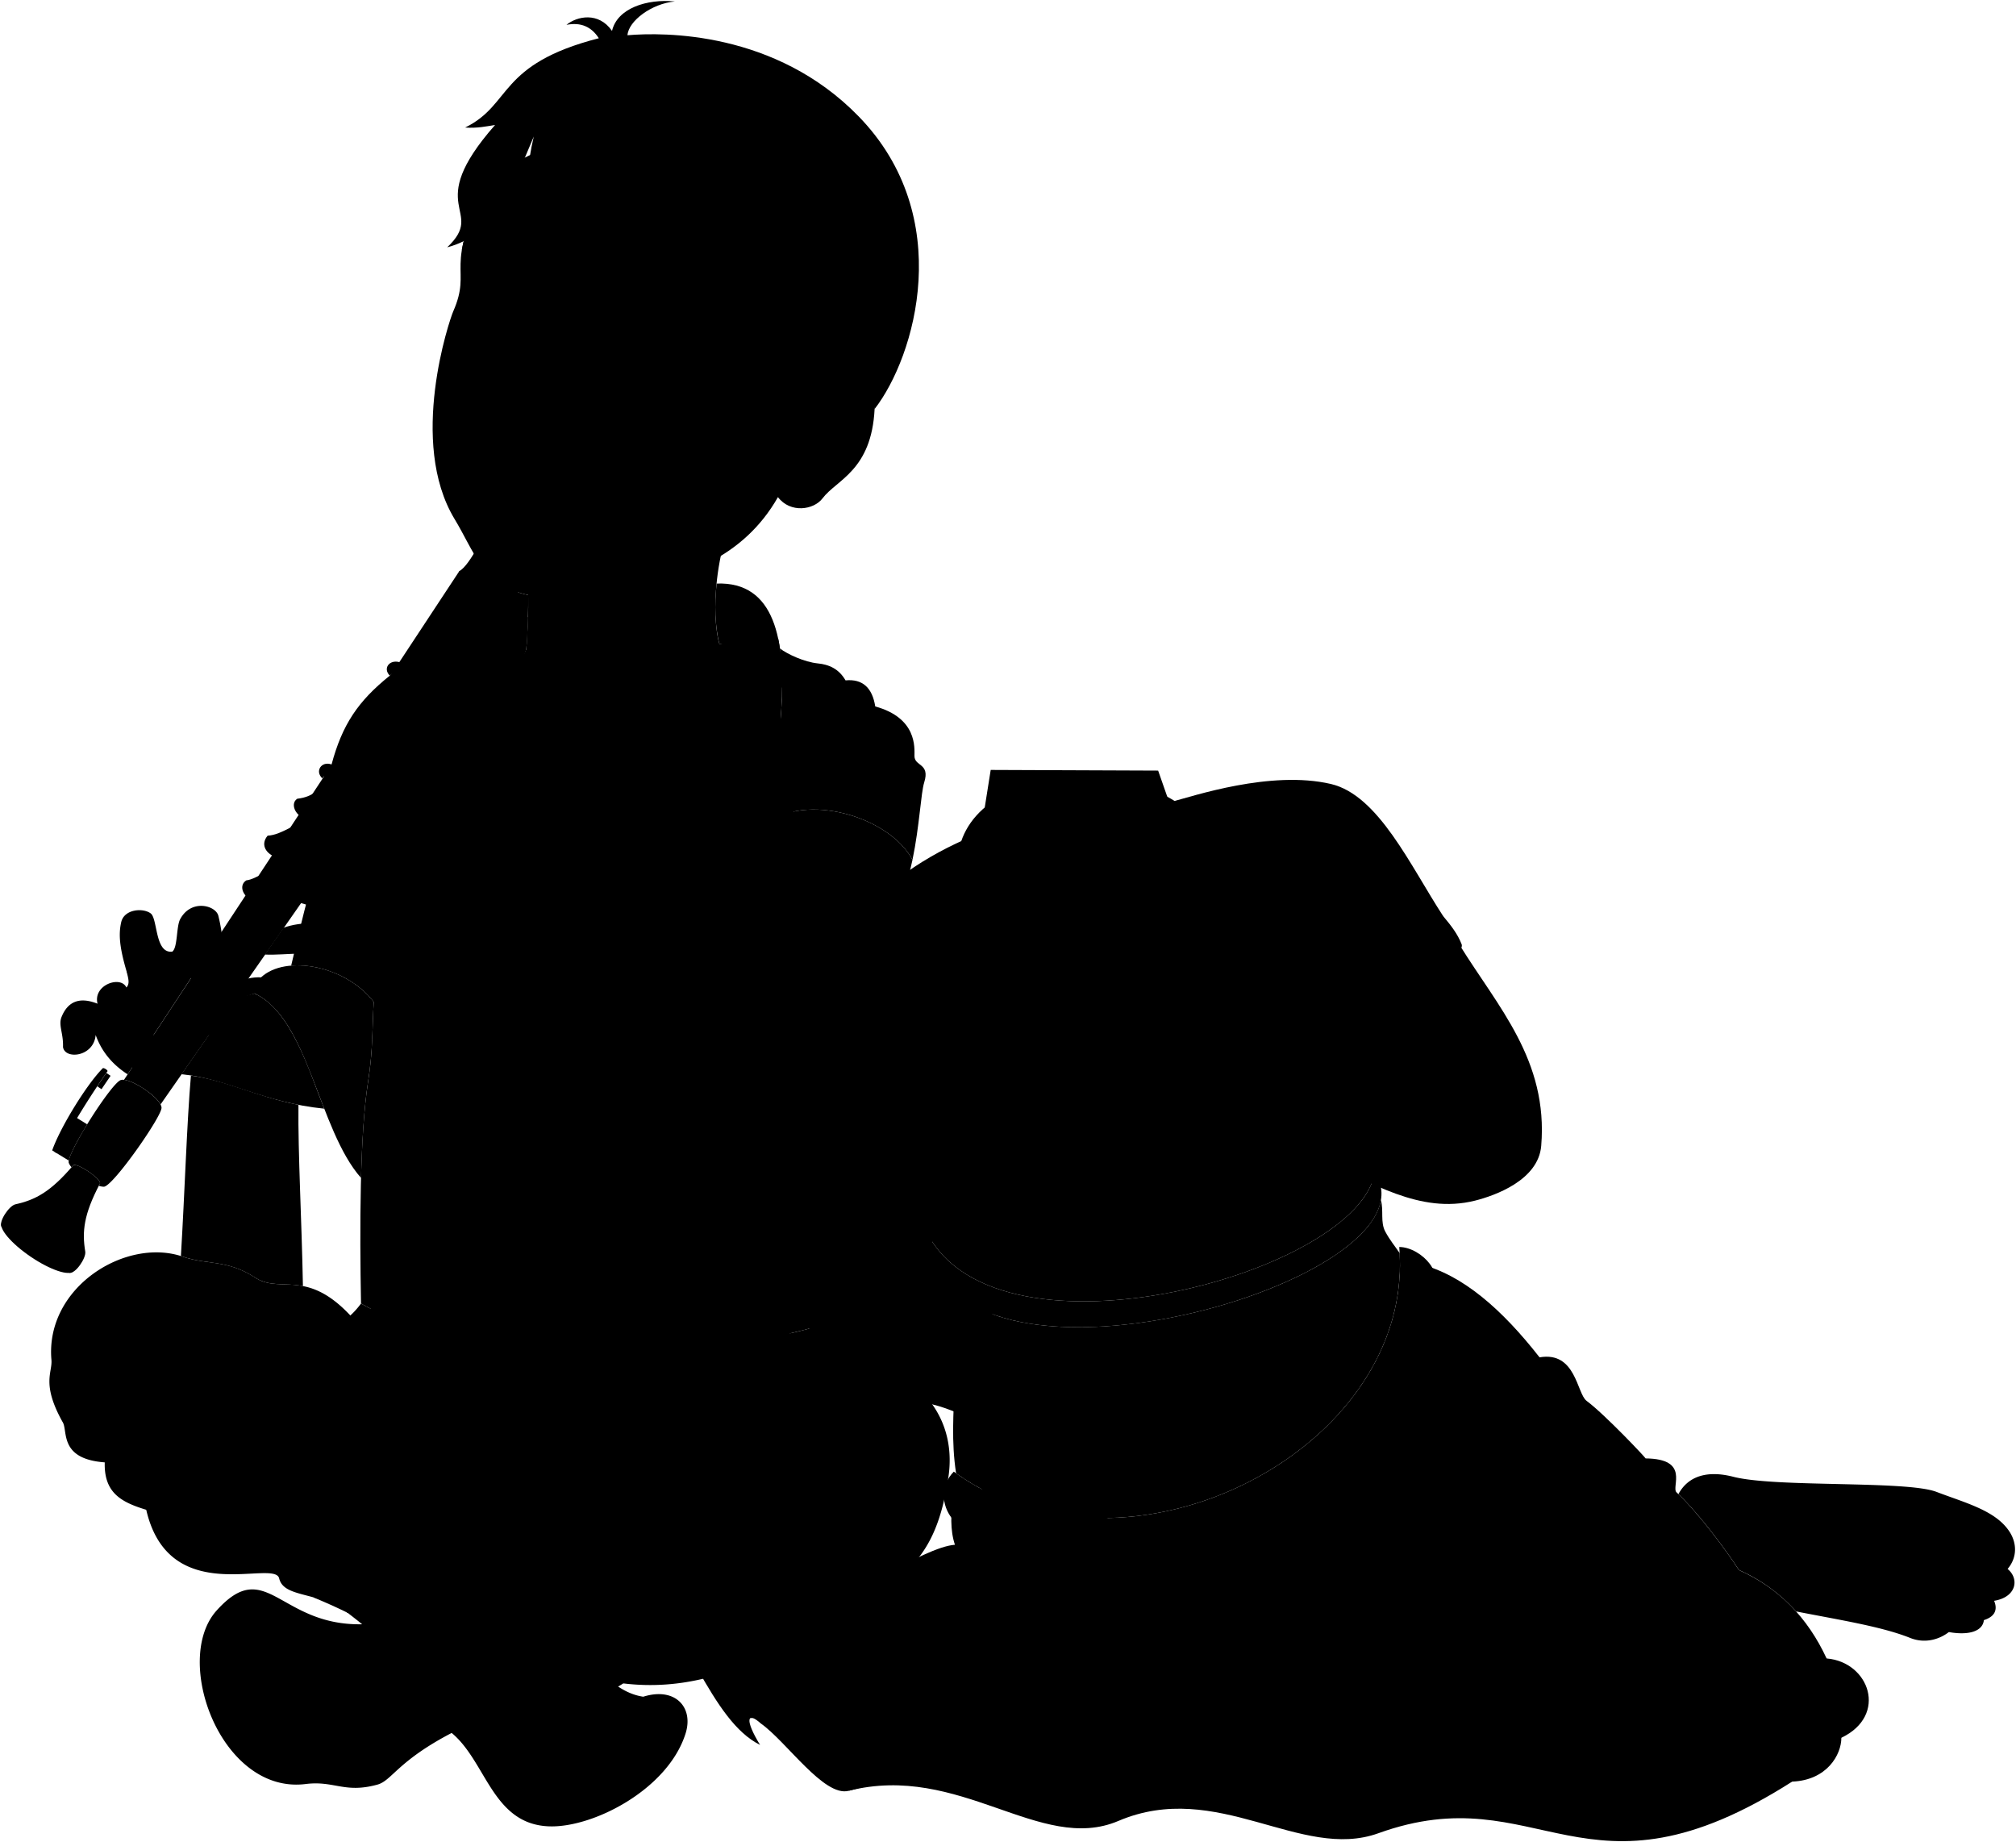 <svg viewBox="0 0 2049.17 1872.27">
    <g class="liz">
        <g class="sari">
            <path d="M1821.66,1810.75c35.41-1.42,50-27.34,50-44.56,47.8-22.83,28.4-77.08-15-80.61-19.34-41.75-48.9-71.9-89.17-89.88-12.43-19.52-41.27-58.32-63.37-78.94-5.75-5.37,14.19-34.13-31.51-34.49,1.63.83-41.19-44.62-59.92-58.5-10-7.42-10.7-50.65-47.8-44.23-38-48.55-78.05-84-122-94.87,4.78,230.68-226.85,346.7-473.67,234-3,19-3.5,36.71,1.42,51.37-31.18,2.08-113.08,56-185.26,98.23C678.68,1878.38,1708,1854.92,1821.66,1810.75Z"/>
            <path d="M1397.33,1191.22l69.59-260.11c-33.34-51.09-65.73-123-114.17-134.32-61.24-14.28-140.2,12.5-161.51,18L980.71,853.19C883,896.55,819,972.78,801.16,1094.18L942.9,1254C1016.51,1393.84,1382.72,1292.87,1397.33,1191.22Z"/>
        </g>
        <g class="sariTrim">
            <path d="M1821.66,1810.75c-50.42,2-50.91,10.75-98.06,7.52-58.79-4-102.69,24.34-191.49,2.14-93.84-23.46-152.53,20.34-216.16-2.85-111.12-40.52-171.71,12.28-248.25-16.41-64-24-108.25-21.73-139.63-11-22.12-25.68-41.54-63.08-72-73.38-29.14-9.87-50.35-29-70.7-48.49l-76.25,28.34c20.33,35.88,38.64,64.43,63.44,76.83-15.62-25.43-13.39-34.54.71-21.85,26.08,18.33,64.16,74.91,89.23,68.52,113.12-28.86,194.82,64.38,274.25,30.61,100.54-42.85,185.29,41,264.29,12.49C1565.23,1804,1610,1945.73,1821.66,1810.75Z"/>
            <path d="M942.9,1254c11.11,194.34,526.37,47.69,454.43-62.77C1382.72,1292.87,1016.51,1393.84,942.9,1254Z"/>
            <path d="M1375.35,1015.27c-4.76-7.14-11.38-16.74-18.43-27.66,1.4-30.54,83.3-71.32,110-56.5,8.38,10,14.58,18.1,18.59,28.16C1493.37,974.75,1383.22,1030.74,1375.35,1015.27Z"/>
            <path d="M952.88,1099.07c1.68,12.57,2.29,24.36-.39,35.3-.33,15.33-152.12,12.07-151.8-3.25-2.32-7-.92-30.19.47-36.94C809.52,1077.24,935.23,1078.17,952.88,1099.07Z"/>
        </g>
        <g class="clothingGold">
            <path d="M1422.28,1267.37c23.08.21,50.07,31.06,28.45,43.11,28.37,10.12,32.23,55.92,5.17,55.17,29.47,20,20.79,64.86-7.76,69,27.1,35.41,1.07,72.05-34.48,64.66,19.22,45.75-41.63,91-88.8,53.45,3.36,44.08-52.37,72-81.21,32.76-1.71,45.06-77.39,54.7-86,11.2-22.2,30-73.78,23.25-80.17-19-25.42,25.34-69.29,3.65-68.11-29.31-30.1,25.73-68.66-23-39.89-52.71C1144.57,1623.32,1439.78,1473.71,1422.28,1267.37Z"/>
            <path d="M1212.28,951.07c31.32,63.32-74.62,109.9-104.58,35-156.61-13.62-186.53-172.91-35.37-194C1182.31,776.7,1288.18,849.93,1212.28,951.07Z"/>
        </g>
        <g class="skinIndian">
            <path d="M2040.62,1594.6c9.85-11.5,9.71-26.29,1.64-38.33-14.21-21.21-44.47-28.74-73.93-40-30.78-11.74-163.16-4.24-206.45-15.33-26.65-6.83-46-.68-55.84,17.59,21.82,21,49.4,58.18,61.48,77.15a170.34,170.34,0,0,1,58.15,42.1c43.51,8.57,86.59,15.2,115.83,26.9,15.85,6.34,30.52,1,39.43-5.93,19.39,3.49,34.34-.35,35.59-12.14,12.31-3.89,13.76-11.63,10.41-19.62C2049.93,1623.17,2052.66,1604.46,2040.62,1594.6Z"/>
            <path d="M1198.94,817.35c41.09,28.38,56.2,76.6,13.34,133.72,31.32,63.32-74.62,109.9-104.58,35-77.32-6.72-123.76-49-132.77-92.54,3.62,96,119.55,210.93,264.7,263C1289.84,990,1269.4,845.46,1198.94,817.35Z"/>
            <path d="M1422.7,1273.62c-4.22-6.34-10-13.13-14.66-21.94-5.13-9.62-1.45-21.12-4.41-31.93-15.88,93-361.81,188.86-443.65,82.28,21.66,84.69,1.91,129.24,11.82,195.37C1145.43,1620.7,1433.75,1475.79,1422.7,1273.62Z"/>
            <path d="M1343.13,1179.56c50.67,21.6,99.68,54.83,156.16,40.71,19.9-5,64.37-20.65,67.28-55.66,7.24-87-44-141.21-83.06-204.34-33.23-11.62-106.49,24.26-108.16,55,11.48,22.38,28.86,45.41,30.91,83.72-14.79,6.23-28.39,8.84-40.7,7.48-12.29-25-22-19.06-26.69-28.22-10.12-20-18.94-13.25-26.15-26.94-13-24.67-36.22-5.31-47-8.82-7.48-2.45-15.62-5.85-27.11-10.22-24.68-9.39-36,13-42,22.93-5.34,8.81-9.84,19.9-9.45,30.12-25.15-2.75-17.68,30.26,11,55,14.54,24.37,39.6,40.67,75.85,33.41C1288.17,1169.43,1305.47,1203.62,1343.13,1179.56Z"/>
            <path d="M1177.19,783.2l15,42.9c68.09,115.07-180.44,163.42-196.1,25.19L1007,782.52"/>
            <path d="M995.74,1448.5c-4.44,30.19-14.35,44.06.13,62.17,11.52,14.39,12.68,32,43.85,39.23,34.66,8,37.63,10.26,68.41-5.43,12.88,6.17,32.39-9.48,40.44-19.92,15.86-3.4,23-14.15,29.57-25.35,19.92-18.11,21.34-32,6-45.07-6-5.15-19.21-16.36-35.07.23-12.92-29.36-34.56-38.63-48.1-38.11-69-27.53-96.91-105.71-153.6-141.08-3.81-5.61,9.88-35.86,2-141.22-32.16-19.48-132.7-17.57-143.18-3-1.23,223.52-1.23,259.63,133.71,294.6C958.56,1429.3,978.39,1436.76,995.74,1448.5Z"/>
        </g>
        <g class="cymbal">
            <ellipse class="cymbalInner" cx="1076.43" cy="1459.05" rx="17.11" ry="68.45" transform="translate(-444.03 2446.85) rotate(-86.59)"/>
            <ellipse class="cymbalCentre" cx="1079.67" cy="1463.46" rx="7.29" ry="24.77" transform="translate(-445.38 2454.22) rotate(-86.59)"/>
            <g class="cymbalOuter">
                <path d="M1249,1179.93l-33.68-28.48c5.87-19-37.4-37.54-47.28-21.57l-43.58-6.77c-2,4.3,24.33,20.5,58.72,36.2S1247,1184.23,1249,1179.93Z"/>
                <path d="M1054.28,1474h-.06c2.63,15.43,44.94,17.44,49.5,2.27h-.09C1089.44,1477.44,1062.34,1475.61,1054.28,1474Z"/>
            </g>
            <path class="cymbalBand" d="M1175.9,1049.28a6.46,6.46,0,0,0-6.24,3.53c5.89,7.25,11.44,17.77,17.51,32.51C1184.2,1070.67,1179.3,1058,1175.9,1049.28Z"/>
        </g>
    </g>
    <g class="bennett">
        <path class="sockWhite" d="M420.54,1539.15c112.18-44.77,148.34,172.9,233.31,185.31,32.08-10.14,51.48,10.46,43,37.39-18.08,57.28-94.92,96.41-139.53,94.33-57-2.67-63.07-65.86-98.23-94.89-54.7,28.47-60.87,48.47-75.35,52.47-33.55,9.27-43.89-4.22-73.12-.56-85.55,10.71-136-125.77-90.42-176.37,50.5-56,63.63,15.63,147.91,14a578.36,578.36,0,0,0-48-35.16Z"/>
        <path class="bennettKurta" d="M546.68,1717.76c56-12.72,49.43,17.39,86.88-6.84,119.68,14.68,205.51-71.43,240.1-85.91,55.59-23.27,80-54.34,90.36-123.77,10-67.61-39.21-115.82-110.69-123C588.54,1244.58,356.13,1337,356.13,1337c-44.81-47.8-71.21-22-96.45-38.34-29.26-18.93-48.53-12.77-74-21.51-57.66-19.8-139.88,31-133.4,105,1.12,12.86-10.33,24.09,11.19,62.82,6,8.61-4.31,37.87,43,41.31-.89,31.15,17,40.51,42.17,48.2,23.24,100.7,130.34,49.57,135.12,69.71s39.59,12.91,69.41,34.82l89.57-72.25c12.86,19.34,28.1,34,45.88,43.82a219.25,219.25,0,0,0,25.67-17C563.38,1616.29,558.6,1683.18,546.68,1717.76Z"/>
        <g class="eye">
            <circle class="sclera" cx="602.74" cy="317.88" r="130.57"/>
            <g class="irisDarkBrown">
                <ellipse cx="681.27" cy="331.63" rx="22.25" ry="20.92" transform="translate(276.17 971.94) rotate(-83.64)"/>
                <ellipse cx="535.27" cy="307.8" rx="22.25" ry="20.92" transform="translate(170.04 805.65) rotate(-83.64)"/>
            </g>
            <g class="pupil">
                <ellipse cx="683.2" cy="332.34" rx="8.65" ry="8.14" transform="translate(277.17 974.49) rotate(-83.64)"/>
                <ellipse cx="537.21" cy="308.51" rx="8.65" ry="8.14" transform="translate(171.04 808.21) rotate(-83.64)"/>
            </g>
        </g>
        <g class="skinEastAsian">
            <path d="M314.87,904.51c-7.57,28.44-13.82,55-18.92,76.92,28.1-2.29,63.69,10.77,84,36.87C449.75,948.49,483.78,747.36,483.78,654,462.48,635.74,318.08,858.19,314.87,904.51Z"/>
            <path d="M514.78,534.84C538.29,555,539.19,599,535,659.71L385.25,978.19c-9.6,48.57-3.42,71.71-11.14,121.32-8.55,55-8.55,149.16-7.16,225.33,92.11,53.6,335.37,61.23,463.15,23.35-14.36-32.78-3.75-126-15.89-215.37-3.26-229.85,5.1-493.24-83-478.25C720.75,616.79,729,525.1,772.42,481.64"/>
            <path d="M460.63,316.62c19.91-45.36-11.37-41.47,34.52-128.84C649.4,43.9,919.8,254.33,889,415.72c-3.17,62.69-38.57,71.73-52.92,90.77-8.9,11.81-32.71,15.43-45.33-1.24-35.22,61.9-96.38,83-159,93.56-44.43,7.5-64.39,13.37-98.47,5.09-42.91-10.42-51.12-43.17-71.2-76.33C414.75,449.42,456.76,325.46,460.63,316.62Zm170.56,10.54c12.67,1.67,21.9,7.71,30.49,10.08,17.55,4.84,30.11,5.19,47.05-.15-8.92-11.3-19.37-26.83-40.92-29.49-17.43-2.72-27.7,4.09-41.43,14C622.84,326.62,627.64,326.77,631.19,327.16Zm-79.47-17.05c-9.86-11.71-24-31.39-57.45-20.11-3.16,3.48-4.45,13.37-3.46,18.17,26.4,13.27,46.63,4,55.12,6.81C550.71,316.56,554,312.79,551.72,310.11Z"/>
        </g>
        <ellipse class="nippleEastAsian" cx="711.56" cy="945.93" rx="15.21" ry="8.7" transform="matrix(1, -0.04, 0.04, 1, -36.22, 28.36)"/>
        <g class="clothingGold">
            <path d="M356.13,1337c23.64,16.52,32.07,34.08,47,50.75,40.25,19.39,84.95,54.58,126.45,102.56,22.08,25.53,57.07,18.15,84.61-14.95,39.5-47.48,113.58-91.85,164.44-92.7,32.38-.54,41.53-9.32,74.72-4.43-9.84-10.81-16.38-19-23.23-30.06-127.78,37.88-371,30.25-463.15-23.35A85.17,85.17,0,0,1,356.13,1337Z"/>
            <path d="M486.45,766.66c14,55,59.5,118.69,114.2,127.92,56.53,7.2,108.17-54.7,141.63-126.22,7.05,21.91-57,146-139.17,139.16C545.48,902.74,473.74,812.41,486.45,766.66Z"/>
            <path d="M527.68,664c29.25,101.59,163.07,91.51,237.17-17.68,17,5,31.29,22.58,52.15,28.34-49.27,57.11-114,103.16-152.15,112.51-6.61,71.7-116,61.63-109.36-10.07-19.43-7.2-42.33-32.34-46.64-48.89Z"/>
        </g>
        <g class="sariTrim">
            <path d="M514.31,1593.55c31.37,12.91,42.68,79.13,32.37,124.21l39.89-1.89c22.1-69.84.65-128.69-44.65-149.35-10.46,10.45-19.23,20.78-27.61,27"/>
            <path d="M442.76,1566.78c-5.16-10.53-12.59-21.57-14.9-34.3-38,20.6-61.47,66-109.42,91q17.69,7.24,34.75,15.6C396.45,1617.45,415.4,1589,442.76,1566.78Z"/>
            <path d="M778.24,838c-3.5,20.17-6.74,38.68-8.78,54C767,907.67,900,950.16,913.88,918.57c6.14-14,10.45-29.48,13.62-44.7C903.75,829.46,817.85,805.08,778.24,838Z"/>
        </g>
        <g class="garland">
            <path d="M485.33,1304.9c-2.78-91.54,4.41-220,4.72-329.62.45-164.23,25.63-257,44.92-315.58,1.54-19.94,1.94-37.76,2-55a85,85,0,0,1-21.67-7.42c-86.8,57.92-84.36,373.6-83.65,538.71.43,100.9-11,172.72,5.2,276.31,7.62,48.56,12.31,63.42,27.71,105.53,11.24,30.75,8.43,63.5,30.23,88.85,11.06-7,30.49-19.67,44.27-37.35-12.58-20.89-11.87-41.7-22.78-71.86C505.43,1467.56,489.64,1446.87,485.33,1304.9Z"/>
            <path d="M728.42,593.1c118.7-4.39,43.64,239.33,39,318.6-19.66,337.49,19.24,431.74-77,543.87-57.75,11.13-42.35,66.44-105.64,75.35,21.46-99.69,127.35-102.4,121.33-347.44-16.89-233.29,63.68-535.15,25.06-528.91C726.7,636.3,726.06,614.75,728.42,593.1Z"/>
        </g>
        <g class="garlandFlower">
            <path d="M495.25,617.11a148.6,148.6,0,0,0-13.74,23.16c14.18,2,38.48,7.54,53.87,13.29.64-9.13,1-17.35,1.29-26.24A263.46,263.46,0,0,0,495.25,617.11Z"/>
            <path d="M504.47,783.69q2.1-12.74,4.38-24.43c-14.74-4.64-41.79-8.77-58.54-8.56q-2,12.06-3.75,24.63C461.84,775.81,488.81,779.16,504.47,783.69Z"/>
            <path d="M488.2,1083.94q.33-12.33.61-24.62c-16.85-2.62-41.64-3.66-57.32-1.35q0,12.66,0,24.8C447.06,1081,470.4,1080.82,488.2,1083.94Z"/>
            <path d="M485.07,1214.15q.18-12.26.45-24.82c-17.37-1.46-39-1.5-54.63.56-.25,8.47-.53,16.79-.81,25A346.67,346.67,0,0,1,485.07,1214.15Z"/>
            <path d="M463,1513.7c12.19-8.28,36.93-18.36,51.37-21.2-2.36-6.09-4.89-12.11-7.45-19.22-13.23,3.26-38.85,13-51,20.5C458,1499.83,460.34,1506.35,463,1513.7Z"/>
            <path d="M643.43,1488.74A111.65,111.65,0,0,1,656,1473.22,102.86,102.86,0,0,0,622.58,1457c-4.15,5.46-8.15,10.88-11.93,16.41A116.8,116.8,0,0,1,643.43,1488.74Z"/>
            <path d="M706.32,1191.46q.2,12.72,0,24.56a373.6,373.6,0,0,1,53.25,1.34q.26-12,.41-24.83A390.53,390.53,0,0,0,706.32,1191.46Z"/>
            <path d="M787.9,778.59c-13.59-4.31-38.1-6.87-53.83-6.43q-1.29,10.43-2.7,21.54c14.52-1.24,39.25,1.88,53.39,5.55C785.85,792.42,786.9,785.52,787.9,778.59Z"/>
            <path d="M793.93,668.7a179.31,179.31,0,0,0-2.86-19.29c-15.84-5-42.36-2-53.74,7.78,2.48,3.35,3.83,9.73,4.31,18.73C755,667,777.94,663.78,793.93,668.7Z"/>
        </g>
        <g class="sash">
            <path d="M929.51,768.38c0-8.43,2.81-38.61-39.86-50.38-3-19-12.88-28.17-30.2-26.5-6.81-11.75-16.84-16.18-28.34-17.26-13.38-1.4-30.47-9.15-38.34-15.17,7.42,50.72-4.59,121.57-14.53,178.94,39.61-32.93,125.51-8.55,149.26,35.86,7.2-34.59,8.49-67.76,11.92-78.69C945.61,775.43,929.51,779.13,929.51,768.38Z"/>
            <path d="M374.11,1099.51c5.28-33.91,4.06-55.45,5.83-81.2-29.12-37.46-89.76-48.11-114.55-25-18.86-.64-31.33,8.12-40.28,20.5,12.72,4.7,33.47-4.14,33.47-4.14,55.21,25.24,64.75,138.19,108.4,187.51C368,1159.93,370.09,1125.39,374.11,1099.51Z"/>
            <path d="M185.67,1277.17c25.48,8.74,44.75,2.58,74,21.51,14.59,9.44,29.56,4.81,48.24,8.44-1.24-67.84-5.09-134.24-4.55-184.2-43.09-8.56-73.33-24.82-109.29-29.76-4.12,47.4-6.36,120.2-10.19,183.44C184.49,1276.78,185.08,1277,185.67,1277.17Z"/>
        </g>
        <g class="head50__edited">
            <path class="lipMaleMedium__noStroke" d="M606.87,494.7c-21-13.54-26.21-34.18-40.43-41.4-12.85,3.86-22.92,2.94-33.09-4.5-13.38,8.08,1.29,19.48-18.55,32.66,7.15,16-3.93,36.56,30.79,43.69C584.87,533.22,588.55,510.09,606.87,494.7Z"/>
            <path class="mouthInner" d="M590.17,484c-20.32,6.45-46.54,3.66-62.3-9.3-1.11.63-2,1.12-2.69,1.42,27.44,41.36,57.29,19.19,72,13.28A48,48,0,0,1,590.17,484Z"/>
            <path class="teeth" d="M590.17,484c-8.13-7.43-13.49-16.33-19.09-18.29-7.12-2.48-15.2,10.27-29.22-1.37-2,2.94-9.45,7.78-14,10.36C543.63,487.64,569.85,490.43,590.17,484Z"/>
            <g class="lipOverlapLine">
                <path d="M610.81,492c-6.52,2.26-10.13-.71-13.62-2.58"/>
                <path d="M541.86,464.32a34.7,34.7,0,0,1-7.07-6.24"/>
                <path d="M525.18,476.1a15.54,15.54,0,0,1-15.32,1.68"/>
            </g>
            <g class="lipEdgeLine">
                <path d="M566.44,453.3c-12.85,3.86-22.92,2.94-33.09-4.5"/>
                <path d="M585.94,517.56c-28.59,20.83-77.37,2-66.3-24.29"/>
            </g>
            <g class="cheekLine">
                <path d="M524.75,416.69c-5.61,3.74-14.1,11.39-15.52,17.09"/>
                <path d="M609.64,407.67c6.63,4.43,8.09,13.19,12.24,19.66,6.91,10.79,14.26,18.64,15.24,27.4"/>
            </g>
            <g class="noseLine">
                <path d="M545,374.77c-6.47,18.34-36.83,24.05-15,49.36"/>
                <path d="M609.64,407.67c6.73,4.06,6.27,25.72-5.89,30.71"/>
                <path d="M592.74,429.77c-7.63-10.8-8.63-3.63-25.22-1.06"/>
                <path d="M530.37,414.66c1.81,5.84,6.64,9.9,13.21,11"/>
            </g>
            <path class="eyeLidLine" d="M490.81,308.17c-10.38-3.32-12,10.26-12,10.26"/>
            <g class="eyeFoldLine">
                <path d="M500.65,327.68c7.11,4.25,25.1,7.33,36.58,3.38"/>
                <path d="M638.06,345.37c7,6.76,32.59,17,49.4,11.49"/>
            </g>
            <g class="eyeCornerLine">
                <path d="M718.29,345a46.54,46.54,0,0,1-9.56-7.86"/>
                <path d="M494.27,290a65.81,65.81,0,0,0-8.49,4.23"/>
            </g>
            <path class="eyeCreaseLine" d="M547.72,293.86c-19.19-26.78-52.61-17.48-57.21-7.79"/>
            <g class="eyebrowBlack">
                <path d="M624.54,245.83c17,35.83,76.91,11.49,121.22,54.56C720.61,242,670.36,260.77,624.54,245.83Z"/>
                <path d="M469.42,254.27C515.34,239.79,542,266.91,562,233c-29.93,11.65-57.17-6.76-90.74,12.39C470.47,248.6,469.87,251.53,469.42,254.27Z"/>
            </g>
            <path class="hairBlack" d="M716.71,257.88c7,6.64,11.46,22.46,12,35.76-53.67-54.53-86.47-25.26-133.8-69.58,9.91,11.63,16.35,23.89,18,36.3-18.24-25.05-98.34-4.11-70.34-121.63-22.58,53.58-39.62,100-88,112.64,40.7-38.49-26.42-39,48.62-124.32-8.75,1.34-18.16,3.47-30.4,2.57,48-23.45,32.64-64.21,135.89-90.76-7.33-11.41-18-16.57-32.9-13.6,10.57-8.75,32.62-13.57,46.31,6.16,5.28-23,35.43-32.78,63.9-29.94-23.6,2.11-47.23,19.89-48.18,34.34,36.62-3.15,150.42-4.36,234.89,82.39C972.15,220.35,930.28,362.5,889,415.72c1.19-32-42.87-55.77-63.39-27.7-10.48-5.38-29.14-12.81-37.69-18.35,6.8-26.75,18.25-23.18-1.73-70.11C769,292.3,739.87,281.17,716.71,257.88Z"/>
            <path class="hairOverlapLine" d="M786.15,299.56c11.94,5.92,27.83,14.19,40,28.91-1.94-6.86-3.43-19.6-9.76-29"/>
        </g>
        <g class="recorder">
            <path class="recorderBrass" d="M57.92,1172.22a840.94,840.94,0,0,1,51.32-83.42c.68-1.11-4.19-4.11-4.87-3-16.22,16.26-43.25,60.2-51.32,83.42Z"/>
            <path class="recorderPadding" d="M108.09,1090.47q-4.7,6.75-9.25,13.6l4.33,2.94,9.23-13.62Z"/>
            <g class="recorderLight">
                <path d="M1.56,1247c-3.14-5.56,7.71-21.58,14.13-23,20.06-4.44,35.56-12.45,58.45-39.32,2.91-4.3,30.24,14.2,27.33,18.5-16.45,31.24-18.14,48.6-14.81,68.87,1.06,6.49-9.79,22.51-16.11,21.67"/>
                <path d="M88.6,1142.71,77,1135.55l-21.59,35.1,14.54,8.94C71.06,1173.33,79.06,1158.25,88.6,1142.71Z"/>
                <path d="M546.55,573.37c5.13-8.66-46.25-43.41-52-35l-8.69,13.2c10.45,5.29-5.7,32-19,28.91l-340.8,517h0c10.49,1.1,32.27,15.66,37.14,25h0S546.53,573.41,546.55,573.37Z"/>
                <path d="M445.26,719.89c.2-.63.39-1.25.58-1.87h0c3.09-4.88-45-37.44-48.1-32.57h0c-.23.17-.45.36-.67.54l-.87.7c-32.37,26-48.3,49.79-59.18,90.26,12.56,4.57,36.73,20.89,45.43,30.76C416,782.58,433.12,759.61,445.26,719.89Z"/>
                <path d="M565.2,466.16c-5.6,2-12.32,6.3-21.89-.71-16.94,10.57-35.77,34.75-40.79,59,14.92.92,47.55,23,53.89,36.49,9.3-3.68,16.06-10.2,22.23-18.61a139.12,139.12,0,0,1,6-60.62C580.34,475,573,469.41,565.2,466.16Z"/>
            </g>
            <g class="recorderTrim">
                <path d="M382.45,807.71c-8.7-9.87-32.87-26.19-45.43-30.76-10.27-3.73-17.29,6.85-9.35,14.16l1.11-1.66c2.38-3.83,47.51,26.72,45.13,30.55l-1.13,1.65C382.79,826.09,389.48,815.7,382.45,807.71Z"/>
                <path d="M556.41,561c-6.34-13.5-39-35.57-53.89-36.49-10.91-.67-17,8.25-9.06,15.56l1.1-1.67c5.77-8.44,57.67,26.72,51.91,35.15l-1.14,1.65C555.34,579.59,560.93,570.6,556.41,561Z"/>
                <path d="M396.2,686.69l1.54-1.24h0c3.08-4.88,51.19,27.69,48.1,32.57h0c-.19.62-.38,1.24-.58,1.87,9.7,3.8,15.31-5.74,9.13-14.15-8-10.9-35.16-29.26-48.42-32.79C395.6,670.18,389,679.4,396.2,686.69Z"/>
                <path d="M122.72,1097.73c-9.8,3.37-55.47,75.54-52.84,84.08a13.8,13.8,0,0,0,2.85,4.53l1.41-1.64c2.91-4.3,30.24,14.2,27.33,18.5l-1,1.92a14,14,0,0,0,5.23,1c9.41-.78,58.71-71.32,58.48-80.27C163.93,1116.05,131.8,1094.61,122.72,1097.73Z"/>
            </g>
            <g class="recorderDark">
                <ellipse cx="38.22" cy="1267.16" rx="12.38" ry="43.86" transform="translate(-1032.46 588.33) rotate(-55.9)"/>
                <path d="M498.14,586.94l15.44-22.74-27.68-8.87c-6.81,12.07-13.36,22-19.06,25.14C465,592.29,490.33,597.54,498.14,586.94Z"/>
            </g>
            <g class="recorderInner">
                <ellipse cx="178.02" cy="1040.53" rx="8.05" ry="4.27" transform="translate(-783.13 603.97) rotate(-55.86)"/>
                <ellipse cx="241.9" cy="943.55" rx="8.05" ry="4.27" transform="translate(-674.82 614.28) rotate(-55.86)"/>
                <ellipse cx="37.66" cy="1267.99" rx="5.5" ry="19.48" transform="translate(-1033.39 588.23) rotate(-55.9)"/>
                <path d="M485.9,555.33a4.71,4.71,0,0,1,0-3.77c2.78-4.19,19.53,4.25,27.71,12.64Z"/>
            </g>
        </g>
        <g class="skinEastAsian">
            <path d="M288.06,943c18.79-7.2,42.53-3.37,57.41-11.07C319,922.11,303.25,915,285.11,914.38c-31.81,11.9-46.77-12.1-34.74-19.62,10.52-1.2,22.07-12.58,40-13.53,34.28-1.2,55.93,10.82,76.68,10.52-17.44-32.47-30.37-24-52.62-28.87-22.86,22-56.84,3.61-42.4-13.53,15-.9,26.79-13,45.1-16.54-15.63.91-23.45-15.63-15-21,17.44-2.1,18.54-9.63,34.58-14.73,13.23-4.21,47.69-.33,53.76,2.49,25.32,11.74,45.47,35.7,54.28,41.7,40.61,32.25,56,94.33,62.44,94.75,106.89,86.29,180.43,80.41,227.5,99,7.85-46.09,23.77-104.59,44.17-157.88,17.61-38.25,123.52-13.73,132.35,36.28-23.54,71.34-42.17,199.07-105.91,251-24.93,20.33-41.19,47.07-123.56,8.83C612.32,1141.07,543.09,1057.88,449,1000c-6.24-6.71-25.87,11.89-95.15-24.09-30-11.59-65.12-4.46-84.64-5.78L288.06,943"/>
            <path d="M194.26,993.92c8.85,21,41.54,13.12,32.25-33.68A166.72,166.72,0,0,0,222,931c-2.33-10.72-27.56-17.75-38.84,3.16-4.06,7.53-2.45,28.85-8,33-17.53,2.38-14.83-32.34-21.66-38.56-7.62-6.16-27.17-4.84-30.28,8.6-2.88,12.48-1.69,25.81,5.54,50.37,1.52,6.46,3.54,12.2-.3,16.07-5.61-12.42-34.14-2.79-29.32,16.48-18.48-7.39-30.28-2.06-36.56,13.44-3.45,8.51,2,16.51,1.46,30.61,2.06,13.07,31.31,10,33.2-12.27,6.43,17.93,17.92,30.56,32.49,40l4.62-7c15.55,16.82,40.58-4.72,21.77-33.08Z"/>
            <path d="M329.6,1126.82c-61.8-6.25-99.08-30.68-145.15-35l28-40.24c-11-17.34,9.22-43.73,26.75-38.41l4.21-6c2.37,1.49,5.54,2.93,6.86,4.75,2.74-.65,5.46-1.4,8.29-2.18C296.12,1026.07,314.56,1089.76,329.6,1126.82Z"/>
        </g>
    </g>
    <g class="clothesOverlapLine">
        <path d="M653.85,1724.46c-17.31,6.14-41.13,24.47-49.68,39.62"/>
        <path d="M368.08,1650.78c41.3,1.68,87.07-17.86,120.56-40.18"/>
        <path d="M546.68,1717.76c-31,12.14-63.62,30.14-87.62,43.53"/>
        <path d="M225.11,1317.42c20.35,0,33.66,26.55,55.1,26.27,52.55-.69,47.75,48.29,64.42,54.25,51.88,18.53,24.5,64.6,55.94,78,24.43,10.39,33.88,28.94,27.29,56.56"/>
        <path d="M584.84,1530.92c-31.59,2.73-35.46,12.23-42.92,35.6"/>
        <path d="M839,1412c-97.5-28.16-98.62,33.93-148.56,43.55"/>
        <path d="M403.11,1387.77c17.48,25.18,19.25,52.13,32.79,81.61"/>
        <path d="M633.56,1710.92c15.89-30.18,43.09-45.42,78.81-33.6,40.23,13.32,66.36-.5,90-31.87,53,.21,92.06-39.41,124.28-98.79"/>
        <path d="M106.49,1486.3c3.7-24.09-5.2-44.56-18-63.93"/>
        <path d="M970.68,1570c12,68.29,89.1,122,168,143.56"/>
        <path d="M1342.63,950.37c2.24,14.6,6.22,27.69,14.29,37.24"/>
        <path d="M950.68,1032.57c3.69,28.18,4.38,50.26,2.2,66.5,12,20.09,26.24,37.34,43.19,51.26"/>
    </g>
    <g class="clothesFoldLine">
        <path d="M324.36,1334.73c25.92,17.71,46.54,41.55,59,74.9"/>
        <path d="M306.83,1379.35c-41.33-3.38-76.85,13-106.76,48.6"/>
        <path d="M344.28,1424c-45.41,6.37-128.27,120.3-201.57,71.7"/>
        <path d="M357,1499.65c-52.59,37.45-129.07,83.66-159.35,62.95-14.71-10.07-22.3-24.7-49-28.1"/>
        <path d="M378.73,1555.61c-29.48,19.92-62.94,51.79-74.1,20.72"/>
        <path d="M884.46,1483.72q-34-51.08-123.49-44.62"/>
        <path d="M690.48,1455.57s34-9.51,57.74,1.86"/>
        <path d="M842.23,1550.64c-5.91,35.19-17.32,67.71-39.83,94.81"/>
        <path d="M584.84,1530.92c38.08-6.81,80.09-2.61,98,26.9"/>
        <path d="M572.14,1567.38c60.72-16.68,91.63,8,62.15,83.65"/>
        <path d="M678.11,1490.89c21.51-19.12,61.38-11.16,91.62,2.39,38.19,17.12,38.79,133.73-45.41,150.58"/>
        <path d="M859.45,691.5c-20.88,3.19-45.53,30.5-46.17,10.85"/>
        <path d="M889.65,718c-30.4-3.39-67.94,14.23-91.69,43.34"/>
        <path d="M910.58,754.45c-40.6-19.92-90.4-1.54-118,46.73"/>
        <path d="M925.14,792c-23.66-15.32-48.36-23.28-74.32-22.22"/>
        <path d="M337.49,1004.22c17.35,14.44,31.4,31.57,40.81,52.47"/>
        <path d="M365.08,1072.4c-13.79-13.79-29.88-78.14-80.45-82"/>
        <path d="M265.39,993.31c71.34,1,84.36,118.17,105.3,134.75"/>
        <path d="M298.42,1031c29.11,33.71,45.2,109.56,69.53,138.7"/>
        <path d="M211.21,1096.38c1,49.71-3.29,116.87-3.29,185.79"/>
        <path d="M229.83,1101.48c-1.19,62.54.32,124.19,3.62,185.24"/>
        <path d="M255,1109.62c-2.34,38.93,2.32,98.27,1.55,154.1"/>
        <path d="M278.71,1173.45c.76,48.21-1.57,90.58,0,131.35"/>
        <path d="M1564.92,1379.54c-19,2.22-36.26,6.85-51.35,14.3"/>
        <path d="M1672.64,1482.27c-25.94,7.36-60.05,34.26-80.33,56.88"/>
        <path d="M1668.62,1515.61c-33.51,17.68-62.89,40.22-87.68,68.19"/>
        <path d="M1767.52,1595.7c21,30.45,34.18,58.87,37.48,84.7"/>
        <path d="M1856.69,1685.58c1.54,10.06-3.77,21.06-21.66,33.79"/>
        <path d="M1784.7,1671.47c4.87,64.94,79.56,45.46,87,94.72"/>
        <path d="M762.81,1746.18c160.92-75,179.78,14.43,293.79-20.77,113.67-35.08,290.1,9.22,147.68,46.72,52,17,76.31,2.44,109.59,15.43-72.25-33.29,40.07-50.65,129.07-26.79,57.84,15.5,65.76-30.85,133.13-13.8,127,32.12,204.35-13.38,159.92-82.8"/>
        <path d="M1796.65,1751.19c33.77,5.31,44.81,37.56-12.65,34.23-34.24-2-46,7.57-100.92,7.57-42.9,0-95.88-20.82-133.09.63"/>
        <path d="M1357.38,1782.24c33.56,3.57,51.16,13.43,27.84,25.71"/>
        <path d="M862.55,1820.09c51.41-30,152.09-64.27,233.49-61.41"/>
        <path d="M1208.14,1748.68c-26.09,8.76-56.12,16.24-38.56,39.27"/>
        <path d="M856.12,1674.42c25.7-17.85,26.42-37.13,48.38-65.25"/>
        <path d="M871.83,1692.27c68.55-27.13,102.82,29.28,167.8,8.57"/>
        <path d="M955.37,1584.45c7.86,63.55,44,93.38,15,88.54-38.56-6.42-50.7-32.84-29.28-58.55"/>
        <path d="M1848.48,1735.06c17.5-9.14,22.67-20.45,23.19-32.59"/>
        <path d="M1388.54,1200.55c-31.62,55.91-99.15,62.67-160.48,75.78-54.83,11.71-173.84,91.23-270.57-28.11"/>
        <path d="M961.63,1139.77a204.36,204.36,0,0,0,46.25,35.69"/>
        <path d="M917.89,1001a86.38,86.38,0,0,1,24.13,37.7"/>
        <path d="M914.37,966.33c14.49,17.15,26.63,39.14,36.31,66.24-2.63-27.53-9.48-61.88-16.7-84.34"/>
        <path d="M1254.21,1218.7c-30.67,7-64,18.69-92.5,22.62"/>
        <path d="M1293.42,1222.72c-34.18,7-71.89,19.1-99.54,25.13"/>
        <path d="M1324.09,874.33c-.7,13.42.45,25.77,4,36.7"/>
        <path d="M1357.77,839.65c-12.09,35.29-17.84,72.54-15.14,110.72a220.85,220.85,0,0,1,38.77-76"/>
    </g>
    <g class="skinDisplayLine">
        <path d="M2008.46,1584.87c5.8,1.45,11.49,6.3,16,5.8,6.53-.73,12.69-15.86,10.51-24.93-1.11-3.28-12.22-8.32-18.4-9.42"/>
        <path d="M2032.53,1605.8c1.06,5.67-.56,12-3.24,15.67"/>
        <path d="M1251.33,1375.92c29.74,3.94-17.61,30.54-10.7,10.33"/>
        <path d="M575,1258c9.1,25-22.36,31.7-11.54-8.71"/>
    </g>
    <g class="skinOverlapLine">
        <path d="M2040.62,1594.6c-6.64,3.66-14.69,3.94-24.21.69-9.12-5.54-26.94-9.35-42.65-18"/>
        <path d="M2026.93,1627c-15,2.07-32.59-11.14-54.67-16.38"/>
        <path d="M2016.52,1646.63c-18.44,5.15-38.27-14.67-57.72-16.17"/>
        <path d="M1980.93,1658.77c-9.79-.5-18.39-7.36-27-7.36"/>
        <path d="M995.74,1448.5c4-41.6,55.66-54.92,83.42-32.59,4.91,3.19,12.52.69,21.81.34"/>
        <path d="M1008.1,1483.72c18.15,36.81,38.58,23.25,62.91,33.66,22.38,1,22-22.94,5.42-30.69"/>
        <path d="M1108.13,1544.47c28.28-27.09,2.13-49.34-4.41-68.17"/>
        <path d="M1148.57,1524.55c10.22-19.41-5.55-35.27-17.47-52.17"/>
        <path d="M1178.14,1499.2c1.28-6.3,4.08-10.14-12.35-32.53-7.47-10.16-17.84-16.08-26.91-11.1"/>
        <path d="M1314.14,1099.46c-19.7,19.25-46.11,24.62-40.29,56,8.06,11.64,22.54,10.86,30.5-.89,5.76-8.51,19.19-12.09,29-22.38"/>
        <path d="M1286.83,1074.84c-17.91,19.25-35.56,19.87-41.86,44-7.83,29.91,3.36,42,28.88,36.62"/>
        <path d="M1251,1061c-25.52,22.38-40.74,18.36-38.46,57,.78,13.06,8.91,40.6,35.76,33.88"/>
        <path d="M1187.17,1085.32c-.16,21.75-2.85,41,26.83,41.79"/>
        <path d="M250.29,1011.85c20.46,13.73,23.44,66.76-22.14,74.39"/>
        <path d="M239.22,1013.15c8.24,2.3,15.29,16.41,6.34,33.64"/>
        <path d="M212.47,1051.56c3.92,7.5,12.54,13.46,24.47,12.8"/>
        <path d="M186.39,940.41c0,20.59,2.85,42.14,7.87,53.51"/>
        <path d="M99.2,1020.11c13,38.16,27.31,56.85,35.21,64.74"/>
        <path d="M128.52,1003.63c16.68,23,17.64,37.21,27.66,48.14"/>
        <path d="M159.46,960.37c5.65,21.92,8.56,46.89-13.3,47.84-8.56,1.27-13.31-13.62-17.34-20.65"/>
        <path d="M317.12,832.81c10.69-3.11,20.71-6.8,38.87-3.11,26.52,5.38,32.32,19.47,45.57,28.17"/>
    </g>
    <g class="skinFoldLine">
        <path d="M97.3,1051.89a26.08,26.08,0,0,0-1.52-13.58"/>
        <path d="M734.65,1035c22.58,9.73,40.77,24.43,51.22,43"/>
        <path d="M1406.26,1099c20.21-10.17,44.65-23,87.06-10.09"/>
        <path d="M947.37,1275.17c-19.42-6-48.52-3.24-62.87,3.25"/>
        <path d="M1079.16,1415.91q9.66,9,11.66,18"/>
        <path d="M1064.55,1529.9c2.88-6,8.2-10.36,15.12-13.63.13,4.63.53,8.72,3.6,11.17"/>
        <path d="M1340.36,1148.76a23.42,23.42,0,0,1-21.22-5.86"/>
        <path d="M825.86,413.45c31.34-52.09,81.85,7,25.11,59.32"/>
        <path d="M824.6,429.57c13.81,15.95-19.5,35.25-9.68,43.71,6.79,5.85,6.85-12.43,27.17-18.83,23.76-7.48,20.5-45.17-2.33-31.72"/>
    </g>
    <g class="skinEdgeLine">
        <path d="M1221,1095.31c3.44,3.12,12.58,7.47,20.2,8.3"/>
        <path d="M1252.35,1116c2.29,3.66,11.21,7.32,16.69,7.92"/>
    </g>
    <path class="skinCreaseLine" d="M1744.21,1537.34c13.49-6.69,27-5.13,40.41,3"/>
</svg>
